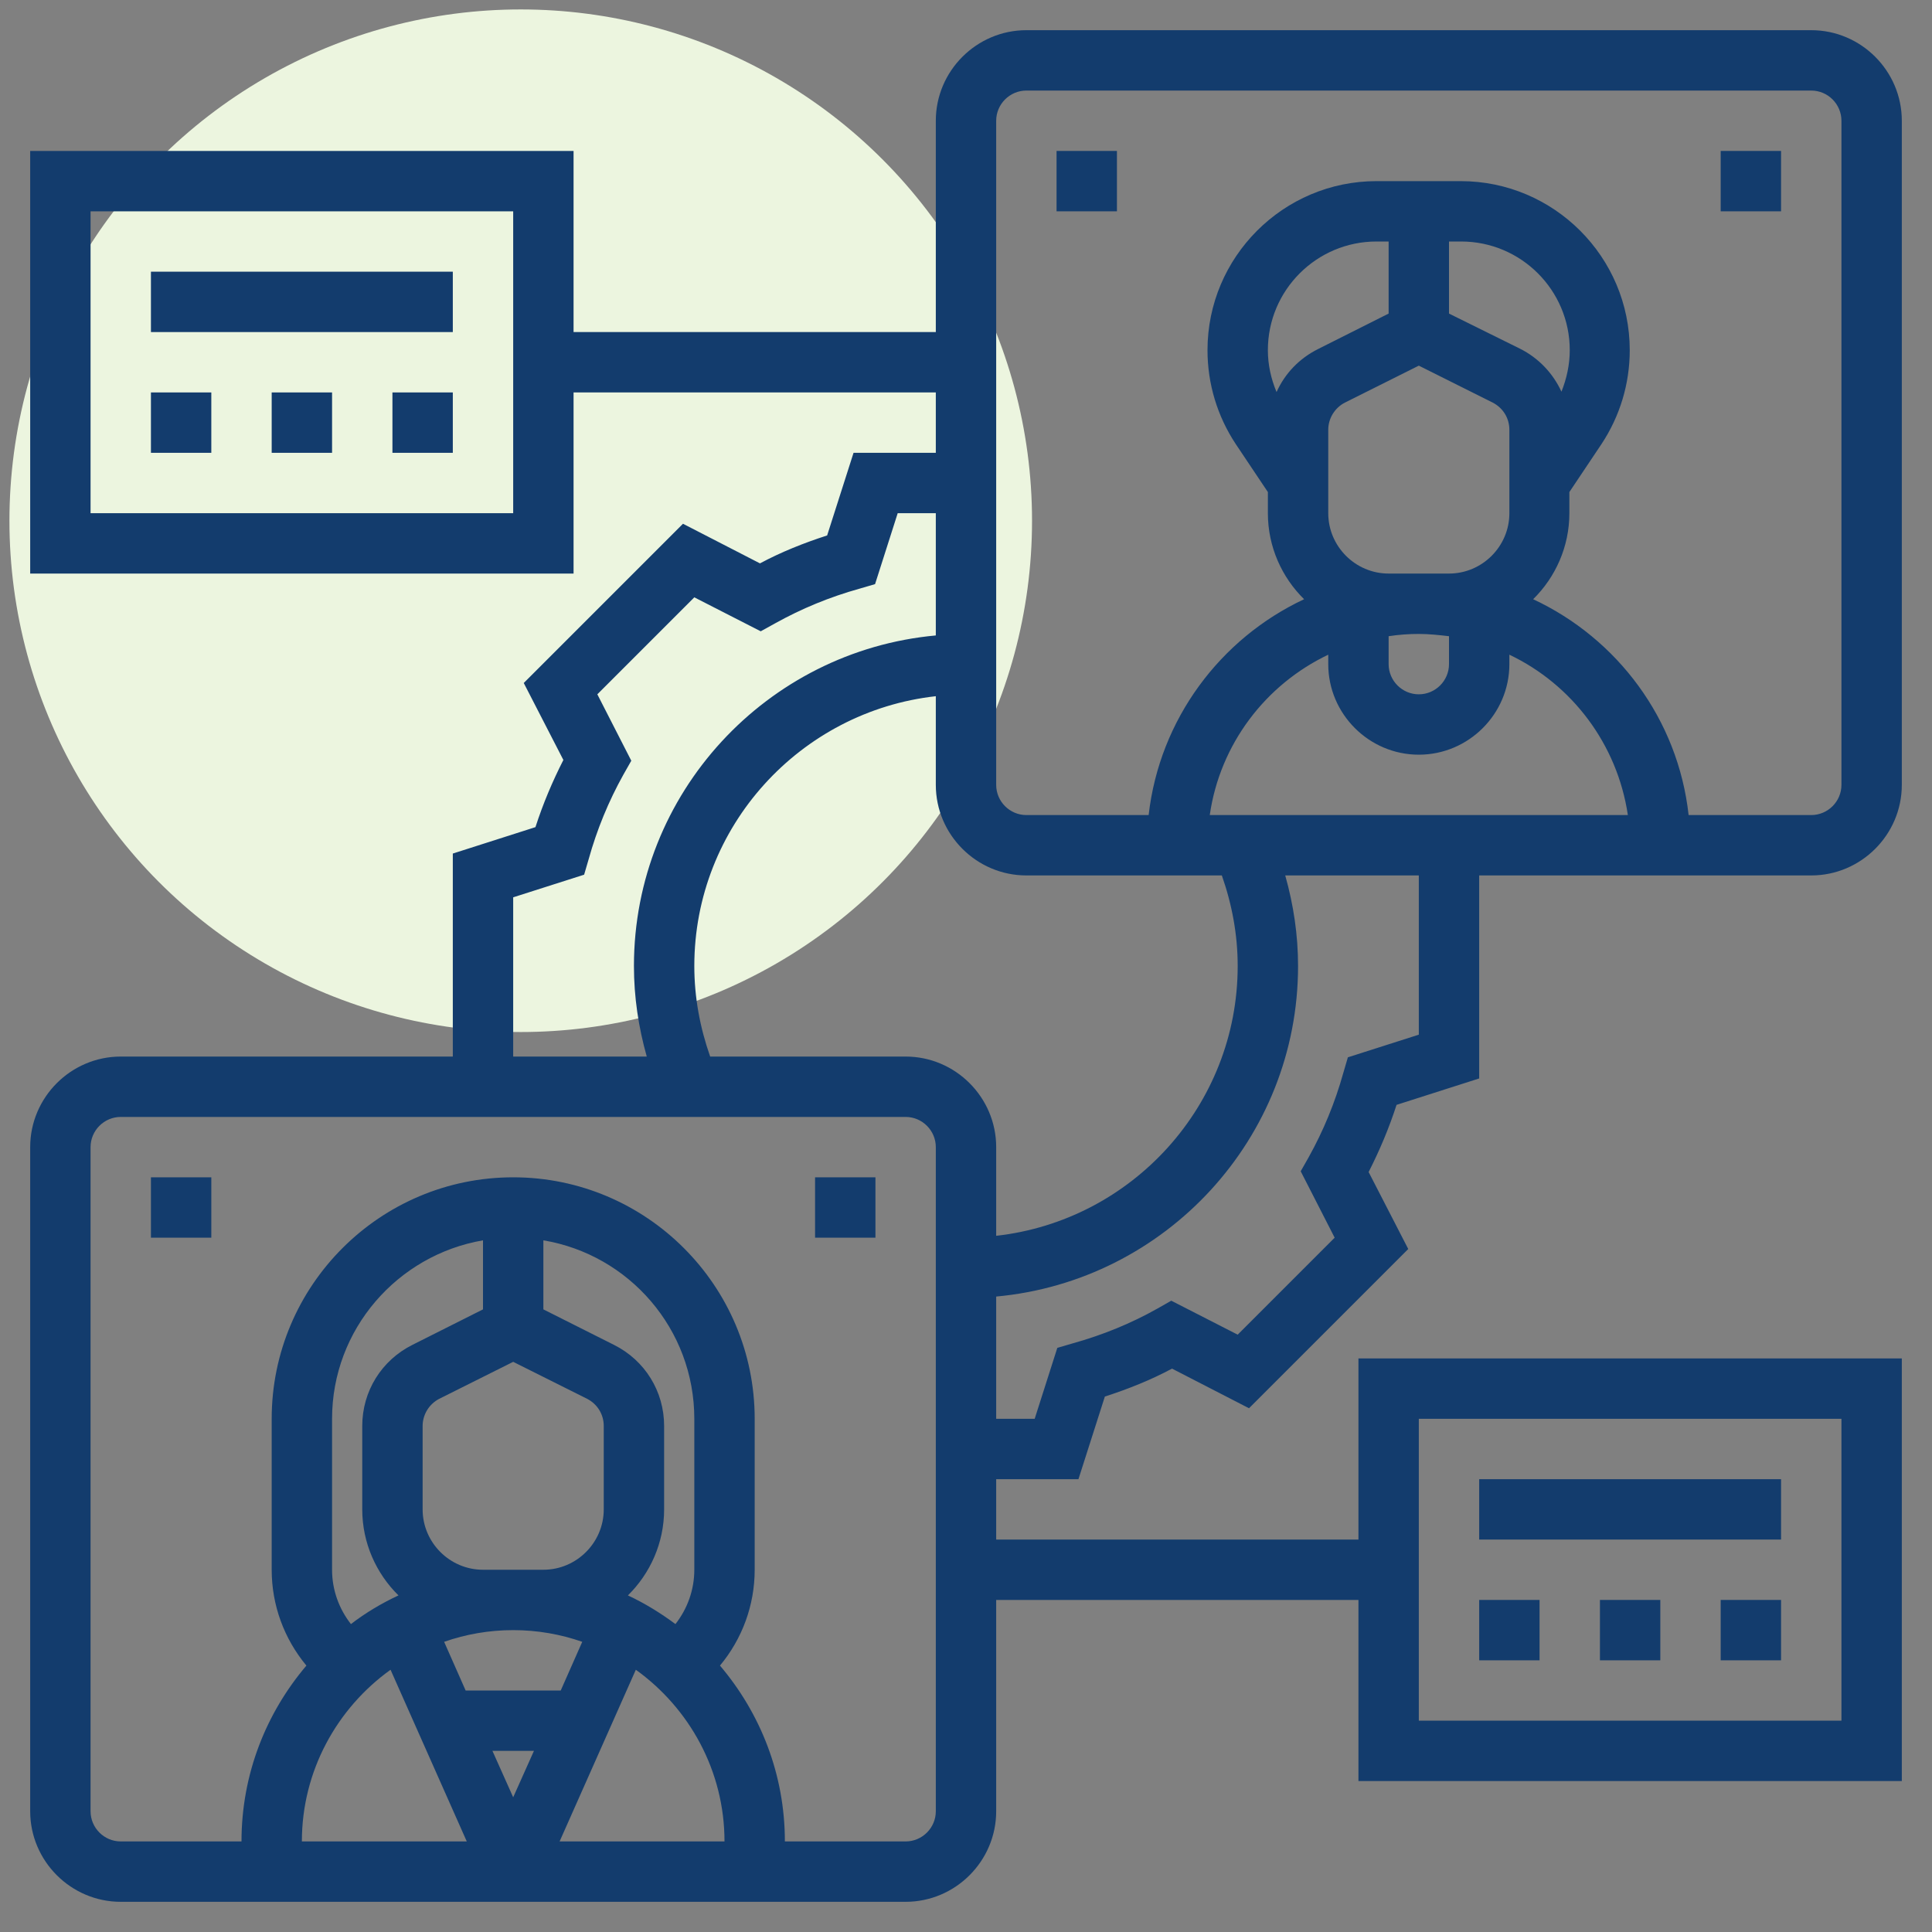 <?xml version="1.0" encoding="UTF-8"?> <!-- Generator: Adobe Illustrator 24.0.2, SVG Export Plug-In . SVG Version: 6.00 Build 0) --> <svg xmlns="http://www.w3.org/2000/svg" xmlns:xlink="http://www.w3.org/1999/xlink" version="1.1" id="Layer_5" x="0px" y="0px" viewBox="0 0 512 512" style="enable-background:new 0 0 512 512;" xml:space="preserve"><rect x="0" y="0" width="512" height="512" fill="#808080" stroke="none"/> <style type="text/css"> .st0{fill:#ECF5DF;} .st1{fill:#133C6D;} </style> <circle class="st0" cx="138" cy="138" r="135.5"></circle> <g> <g> <path class="st1" d="M392,392h80v16h-80V392z"></path> <path class="st1" d="M424,424h16v16h-16V424z"></path> <path class="st1" d="M456,424h16v16h-16V424z"></path> <path class="st1" d="M392,424h16v16h-16V424z"></path> <path class="st1" d="M40,72h80v16H40V72z"></path> <path class="st1" d="M104,104h16v16h-16V104z"></path> <path class="st1" d="M40,104h16v16H40V104z"></path> <path class="st1" d="M72,104h16v16H72V104z"></path> <path class="st1" d="M392,285.8V232h88c13.2,0,24-10.8,24-24V32c0-13.2-10.8-24-24-24H272c-13.2,0-24,10.8-24,24v56h-96V40H8v112 h144v-48h96v16h-21.8l-7,21.9c-6.2,2-12.2,4.4-17.8,7.4l-20.4-10.5l-42.2,42.2l10.5,20.4c-2.9,5.7-5.4,11.6-7.4,17.8l-21.9,7V280 H32c-13.2,0-24,10.8-24,24v176c0,13.2,10.8,24,24,24h208c13.2,0,24-10.8,24-24v-56h96v48h144V360H360v48h-96v-16h21.8l7-21.9 c6.2-2,12.2-4.4,17.8-7.4l20.4,10.5l42.2-42.2l-10.5-20.4c2.9-5.7,5.4-11.6,7.4-17.8L392,285.8z M136,136H24V56h112V136z M376,376 h112v80H376V376z M328,256c0,37-28.1,67.5-64,71.5V304c0-13.2-10.8-24-24-24h-51.8c-2.7-7.7-4.2-15.7-4.2-24 c0-37,28.1-67.5,64-71.5V208c0,13.2,10.8,24,24,24h51.8C326.5,239.7,328,247.7,328,256z M320.6,216c2.7-18.8,14.8-34.6,31.4-42.5 v2.5c0,13.2,10.8,24,24,24s24-10.8,24-24v-2.5c16.6,7.9,28.6,23.7,31.4,42.5H320.6z M336,92.8c0-15.9,12.9-28.8,28.8-28.8h3.2 v19.1l-18.7,9.4c-5,2.5-8.8,6.5-11,11.4C336.8,100.3,336,96.6,336,92.8z M368,168.6c2.6-0.4,5.3-0.6,8-0.6s5.4,0.3,8,0.6v7.4 c0,4.4-3.6,8-8,8s-8-3.6-8-8V168.6z M413.8,103.8c-2.2-4.8-6-8.9-11-11.4L384,83.1V64h3.2c15.9,0,28.8,12.9,28.8,28.8 C416,96.6,415.2,100.3,413.8,103.8z M368,152c-8.8,0-16-7.2-16-16v-22.1c0-3,1.7-5.8,4.4-7.2l19.6-9.8l19.6,9.8 c2.7,1.4,4.4,4.1,4.4,7.2V136c0,8.8-7.2,16-16,16H368z M264,32c0-4.4,3.6-8,8-8h208c4.4,0,8,3.6,8,8v176c0,4.4-3.6,8-8,8h-32.5 c-2.8-25.4-18.9-46.8-41.2-57.2c5.9-5.8,9.6-13.9,9.6-22.8v-5.6l8.5-12.7c4.9-7.4,7.5-16,7.5-24.9c0-24.7-20.1-44.8-44.8-44.8 h-22.3C340.1,48,320,68.1,320,92.8c0,8.9,2.6,17.5,7.5,24.9l8.5,12.7v5.6c0,8.9,3.7,17,9.6,22.8c-22.2,10.4-38.3,31.8-41.2,57.2 H272c-4.4,0-8-3.6-8-8V32z M136,237.8l18.8-6l1.2-4.1c2.2-7.9,5.3-15.4,9.2-22.4l2.1-3.7l-9-17.6l25.7-25.7l17.6,9l3.8-2.1 c7-3.9,14.5-7,22.4-9.2l4.1-1.2l6-18.8H248v32.4c-44.8,4.1-80,41.8-80,87.6c0,8.2,1.2,16.2,3.4,24H136V237.8z M88,416v-40 c0-23.7,17.3-43.4,40-47.3v18.3l-18.7,9.4c-8.2,4.1-13.3,12.3-13.3,21.5V400c0,8.9,3.7,17,9.6,22.8c-4.5,2.1-8.7,4.6-12.6,7.6 C89.8,426.3,88,421.3,88,416z M128,416c-8.8,0-16-7.2-16-16v-22.1c0-3,1.7-5.8,4.4-7.2l19.6-9.8l19.6,9.8c2.7,1.4,4.4,4.1,4.4,7.2 V400c0,8.8-7.2,16-16,16H128z M136,432c6.4,0,12.6,1.1,18.3,3.1l-5.7,12.9h-25.2l-5.7-12.9C123.4,433.1,129.6,432,136,432z M141.5,464l-5.5,12.3l-5.5-12.3H141.5z M168.5,442.5c14.2,10.2,23.5,26.8,23.5,45.5h-43.7L168.5,442.5z M184,416 c0,5.3-1.8,10.3-5,14.4c-3.9-2.9-8.1-5.5-12.6-7.6c5.9-5.8,9.6-13.9,9.6-22.8v-22.1c0-9.2-5.1-17.4-13.3-21.5l-18.7-9.4v-18.3 c22.7,3.8,40,23.5,40,47.3V416z M103.5,442.5l20.2,45.5H80C80,469.3,89.3,452.7,103.5,442.5z M248,480c0,4.4-3.6,8-8,8h-32 c0-17.8-6.5-34-17.2-46.6c5.9-7.1,9.2-16,9.2-25.4v-40c0-35.3-28.7-64-64-64s-64,28.7-64,64v40c0,9.4,3.3,18.3,9.2,25.4 C70.5,454,64,470.2,64,488H32c-4.4,0-8-3.6-8-8V304c0-4.4,3.6-8,8-8h208c4.4,0,8,3.6,8,8V480z M357.2,280.2l-1.2,4.1 c-2.2,7.9-5.3,15.4-9.2,22.4l-2.1,3.7l9,17.6L328,353.7l-17.6-9l-3.7,2.1c-6.9,3.9-14.5,7-22.4,9.2l-4.1,1.2l-6,18.8H264v-32.4 c44.8-4.1,80-41.8,80-87.6c0-8.2-1.2-16.2-3.4-24H376v42.2L357.2,280.2z"></path> <path class="st1" d="M40,312h16v16H40V312z"></path> <path class="st1" d="M216,312h16v16h-16V312z"></path> <path class="st1" d="M280,40h16v16h-16V40z"></path> <path class="st1" d="M456,40h16v16h-16V40z"></path> </g> </g> </svg> 